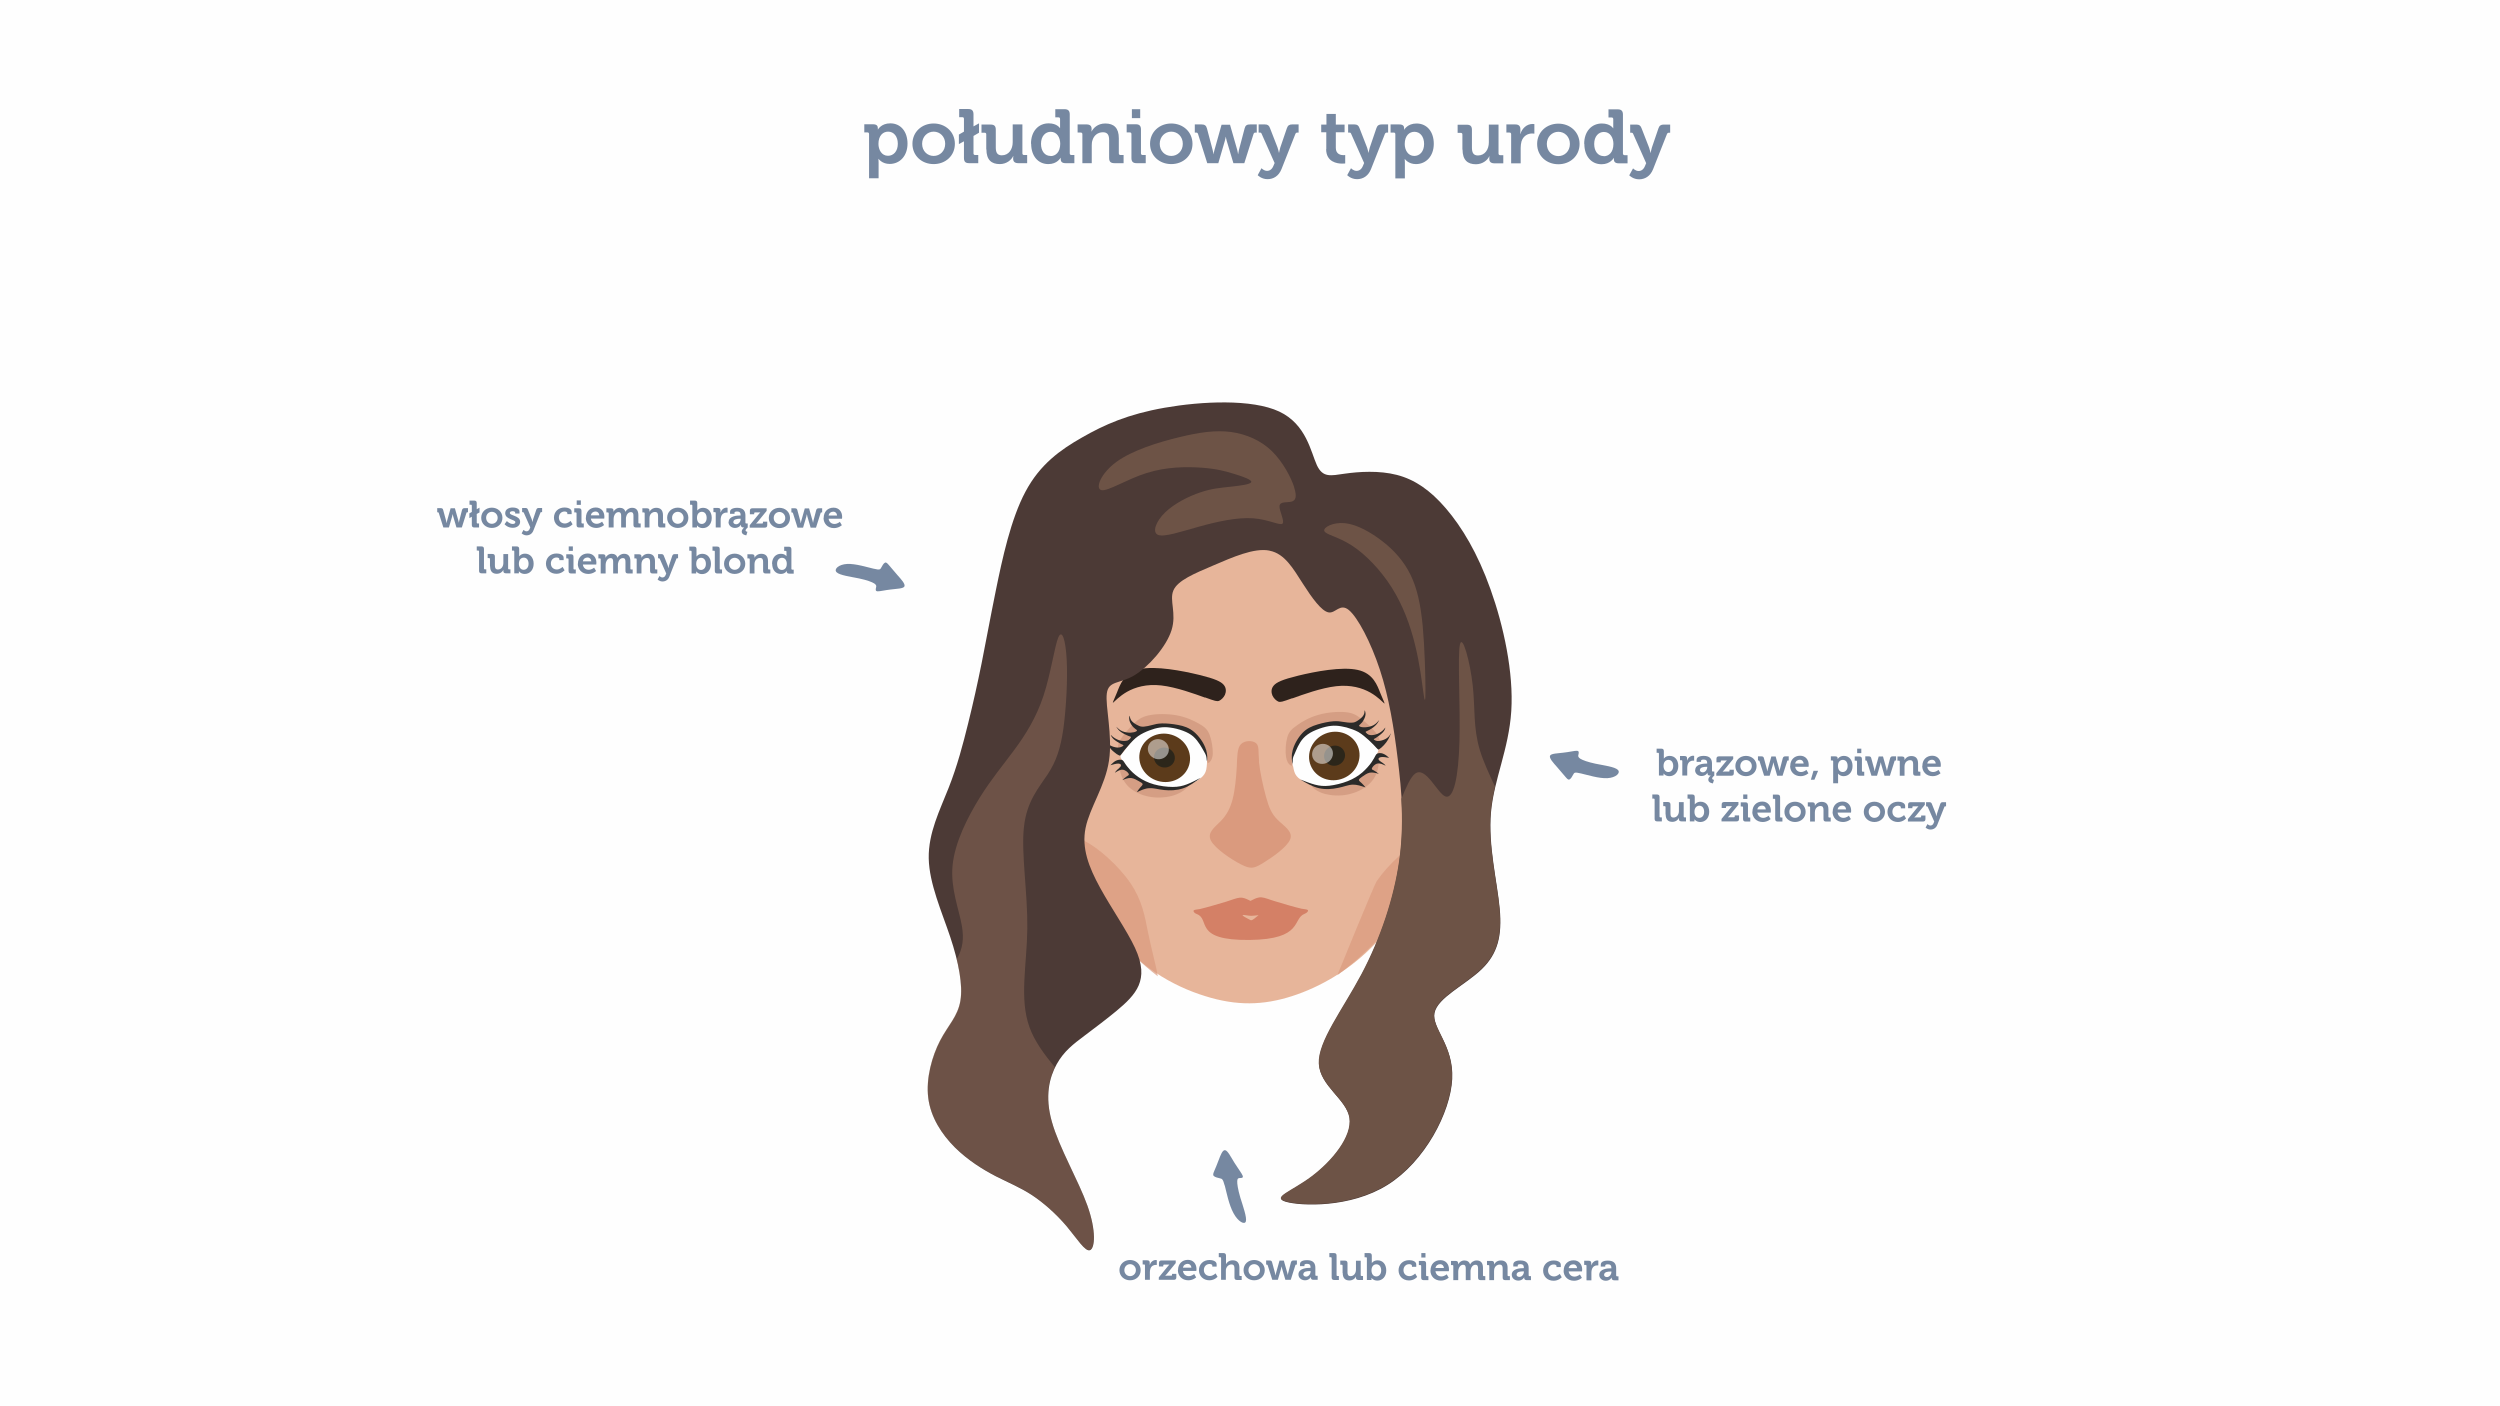 <?xml version="1.0" encoding="UTF-8"?>
<!DOCTYPE svg PUBLIC "-//W3C//DTD SVG 1.0//EN" "http://www.w3.org/TR/2001/REC-SVG-20010904/DTD/svg10.dtd">
<!-- Creator: CorelDRAW 2017 -->
<svg xmlns="http://www.w3.org/2000/svg" xml:space="preserve" width="162.56mm" height="91.44mm" version="1.0" style="shape-rendering:geometricPrecision; text-rendering:geometricPrecision; image-rendering:optimizeQuality; fill-rule:evenodd; clip-rule:evenodd"
viewBox="0 0 16256 9144"
 xmlns:xlink="http://www.w3.org/1999/xlink">
 <defs>
  <style type="text/css">
   <![CDATA[
    .fil0 {fill:#FEFEFE}
    .fil7 {fill:#2B2A29}
    .fil8 {fill:#5C3B1B}
    .fil2 {fill:#7688A1}
    .fil9 {fill:#2C261A}
    .fil4 {fill:#2E221C}
    .fil13 {fill:#4C3A36}
    .fil15 {fill:#6D5346}
    .fil5 {fill:#D48066}
    .fil12 {fill:#DA9A7E}
    .fil3 {fill:#E7B59A}
    .fil1 {fill:#7688A1;fill-rule:nonzero}
    .fil14 {fill:#B98C6D;fill-opacity:0.302}
    .fil10 {fill:#FEFEFE;fill-opacity:0.502}
    .fil6 {fill:#C4886E;fill-opacity:0.502}
    .fil11 {fill:#DA9A7E;fill-opacity:0.702}
   ]]>
  </style>
 </defs>
 <g id="Warstwa_x0020_1">
  <rect class="fil0" width="16256" height="9144"/>
  <path class="fil1" d="M5651 1159l62 0 0 -104c0,-13 -1,-22 -1,-22l1 0c0,0 22,33 72,33 66,0 116,-52 116,-132 0,-78 -44,-132 -112,-132 -59,0 -80,40 -80,40l-1 0c0,0 0,-4 0,-10 0,-14 -8,-24 -32,-24l-56 0 0 53 20 0c7,0 11,3 11,11l0 286zm61 -223c0,-56 31,-80 63,-80 37,0 63,31 63,79 0,50 -29,78 -64,78 -41,0 -62,-39 -62,-78zm221 -1c0,78 61,132 138,132 77,0 138,-54 138,-132 0,-77 -61,-132 -138,-132 -77,0 -138,55 -138,132zm63 0c0,-46 34,-79 75,-79 41,0 75,32 75,79 0,47 -34,79 -75,79 -41,0 -75,-32 -75,-79zm272 92c0,24 10,34 33,34l60 0 0 -53 -20 0c-7,0 -11,-4 -11,-11l0 -113 36 -21 0 -61 -36 20 0 -79c0,-23 -10,-34 -33,-34l-60 0 0 53 20 0c7,0 11,3 11,11l0 83 -33 19 0 62 33 -18 0 107zm146 -56c0,69 33,96 87,96 43,0 75,-26 87,-52l1 0c0,0 -1,5 -1,11l0 7c0,18 11,28 33,28l58 0 0 -53 -20 0c-7,0 -11,-4 -11,-11l0 -188 -63 0 0 116c0,45 -25,85 -71,85 -31,0 -39,-21 -39,-51l0 -116c0,-23 -10,-33 -33,-33l-60 0 0 53 20 0c7,0 11,3 11,11l0 98zm291 -36c0,78 44,132 112,132 58,0 79,-41 79,-41l1 0c0,0 0,4 0,9 0,15 8,26 31,26l58 0 0 -53 -19 0c-7,0 -11,-4 -11,-11l0 -253c0,-23 -10,-34 -34,-34l-60 0 0 53 20 0c7,0 11,3 11,11l0 44c0,8 0,15 0,15l-1 0c0,0 -18,-31 -73,-31 -67,0 -115,52 -115,132zm126 79c-37,0 -62,-31 -62,-79 0,-50 29,-78 63,-78 42,0 62,39 62,78 0,56 -31,80 -63,80zm206 47l62 0 0 -116c0,-12 1,-23 5,-34 9,-30 34,-51 68,-51 32,0 40,21 40,51l0 116c0,24 10,34 34,34l60 0 0 -53 -20 0c-7,0 -11,-4 -11,-11l0 -98c0,-67 -32,-96 -88,-96 -51,0 -78,31 -89,52l-1 0c0,0 1,-5 1,-11l0 -7c0,-18 -11,-28 -33,-28l-58 0 0 53 20 0c7,0 11,3 11,11l0 188zm323 -293l54 0 0 -58 -54 0 0 58zm-3 259c0,24 10,34 33,34l60 0 0 -53 -20 0c-7,0 -11,-4 -11,-11l0 -155c0,-23 -10,-34 -33,-34l-60 0 0 53 20 0c7,0 11,3 11,11l0 154zm121 -92c0,78 61,132 138,132 77,0 138,-54 138,-132 0,-77 -61,-132 -138,-132 -77,0 -138,55 -138,132zm63 0c0,-46 34,-79 75,-79 41,0 75,32 75,79 0,47 -34,79 -75,79 -41,0 -75,-32 -75,-79zm310 126l71 0 42 -144c4,-13 6,-27 6,-27l1 0c0,0 2,14 6,27l43 144 71 0 60 -190c3,-7 6,-9 14,-9l7 0 0 -53 -43 0c-21,0 -31,6 -36,26l-37 140c-3,13 -5,27 -5,27l-1 0c0,0 -1,-13 -5,-27l-47 -164 -55 0 -46 164c-4,13 -6,27 -6,27l-1 0c0,0 -1,-13 -5,-27l-37 -140c-5,-19 -15,-26 -36,-26l-43 0 0 53 7 0c7,0 11,1 14,9l60 190zm351 34l-24 44c0,0 24,26 64,26 38,0 73,-20 91,-66l90 -228c3,-7 7,-9 14,-9l7 0 0 -53 -42 0c-17,0 -28,6 -34,24l-43 126c-4,13 -8,34 -8,34l-1 0c0,0 -4,-21 -9,-34l-49 -126c-6,-17 -15,-24 -33,-24l-41 0 0 53 7 0c7,0 10,1 13,9l84 189 -8 19c-9,22 -24,32 -41,32 -21,0 -36,-17 -36,-17zm421 -126c0,84 70,95 105,95 11,0 19,-1 19,-1l0 -55c0,0 -4,1 -11,1 -17,0 -50,-6 -50,-47l0 -102 57 0 0 -50 -57 0 0 -69 -61 0 0 69 -34 0 0 50 33 0 0 110zm161 126l-24 44c0,0 24,26 64,26 38,0 73,-20 91,-66l90 -228c3,-7 7,-9 14,-9l7 0 0 -53 -42 0c-17,0 -28,6 -34,24l-43 126c-4,13 -8,34 -8,34l-1 0c0,0 -4,-21 -9,-34l-49 -126c-6,-17 -15,-24 -33,-24l-41 0 0 53 7 0c7,0 10,1 13,9l84 189 -8 19c-9,22 -24,32 -41,32 -21,0 -36,-17 -36,-17zm289 65l62 0 0 -104c0,-13 -1,-22 -1,-22l1 0c0,0 22,33 72,33 66,0 116,-52 116,-132 0,-78 -44,-132 -112,-132 -59,0 -80,40 -80,40l-1 0c0,0 0,-4 0,-10 0,-14 -8,-24 -32,-24l-56 0 0 53 20 0c7,0 11,3 11,11l0 286zm61 -223c0,-56 31,-80 63,-80 37,0 63,31 63,79 0,50 -29,78 -64,78 -41,0 -62,-39 -62,-78zm376 35c0,69 33,96 87,96 43,0 75,-26 87,-52l1 0c0,0 -1,5 -1,11l0 7c0,18 11,28 33,28l58 0 0 -53 -20 0c-7,0 -11,-4 -11,-11l0 -188 -63 0 0 116c0,45 -25,85 -71,85 -31,0 -39,-21 -39,-51l0 -116c0,-23 -10,-33 -33,-33l-60 0 0 53 20 0c7,0 11,3 11,11l0 98zm316 90l62 0 0 -100c0,-15 2,-29 5,-41 11,-38 42,-53 69,-53 9,0 15,1 15,1l0 -62c0,0 -6,-1 -11,-1 -39,0 -69,29 -80,65l-1 0c0,0 1,-6 1,-16l0 -15c0,-21 -11,-31 -34,-31l-57 0 0 53 20 0c7,0 11,3 11,11l0 188zm169 -126c0,78 61,132 138,132 77,0 138,-54 138,-132 0,-77 -61,-132 -138,-132 -77,0 -138,55 -138,132zm63 0c0,-46 34,-79 75,-79 41,0 75,32 75,79 0,47 -34,79 -75,79 -41,0 -75,-32 -75,-79zm244 0c0,78 44,132 112,132 58,0 79,-41 79,-41l1 0c0,0 0,4 0,9 0,15 8,26 31,26l58 0 0 -53 -19 0c-7,0 -11,-4 -11,-11l0 -253c0,-23 -10,-34 -34,-34l-60 0 0 53 20 0c7,0 11,3 11,11l0 44c0,8 0,15 0,15l-1 0c0,0 -18,-31 -73,-31 -67,0 -115,52 -115,132zm126 79c-37,0 -62,-31 -62,-79 0,-50 29,-78 63,-78 42,0 62,39 62,78 0,56 -31,80 -63,80zm190 81l-24 44c0,0 24,26 64,26 38,0 73,-20 91,-66l90 -228c3,-7 7,-9 14,-9l7 0 0 -53 -42 0c-17,0 -28,6 -34,24l-43 126c-4,13 -8,34 -8,34l-1 0c0,0 -4,-21 -9,-34l-49 -126c-6,-17 -15,-24 -33,-24l-41 0 0 53 7 0c7,0 10,1 13,9l84 189 -8 19c-9,22 -24,32 -41,32 -21,0 -36,-17 -36,-17z"/>
  <path class="fil2" d="M5681 3698c-40,-9 -118,-34 -173,-31 -55,3 -88,34 -68,54 20,20 92,29 145,40 52,11 84,23 100,33 15,10 14,18 11,28 -2,10 -5,22 10,23 15,1 49,-8 87,-12 38,-5 81,-5 88,-20 7,-16 -22,-47 -45,-73 -23,-26 -41,-47 -53,-62 -13,-15 -20,-24 -29,-19 -9,4 -18,21 -24,32 -6,11 -8,17 -48,7z"/>
  <path class="fil1" d="M2883 3430l36 0 21 -72c2,-7 3,-14 3,-14l1 0c0,0 1,7 3,14l21 72 35 0 30 -95c1,-4 3,-4 7,-4l3 0 0 -27 -21 0c-10,0 -15,3 -18,13l-18 70c-2,7 -2,13 -2,13l0 0c0,0 -1,-7 -3,-13l-23 -82 -28 0 -23 82c-2,7 -3,13 -3,13l-1 0c0,0 -1,-7 -2,-13l-19 -70c-2,-10 -7,-13 -18,-13l-21 0 0 27 3 0c4,0 6,1 7,4l30 95zm185 -17c0,12 5,17 17,17l30 0 0 -26 -10 0c-3,0 -5,-2 -5,-5l0 -57 18 -10 0 -31 -18 10 0 -39c0,-12 -5,-17 -17,-17l-30 0 0 27 10 0c3,0 5,2 5,5l0 42 -16 9 0 31 16 -9 0 54zm61 -46c0,39 31,66 69,66 39,0 69,-27 69,-66 0,-39 -31,-66 -69,-66 -38,0 -69,27 -69,66zm32 0c0,-23 17,-39 37,-39 20,0 38,16 38,39 0,23 -17,39 -38,39 -20,0 -37,-16 -37,-39zm121 43c0,0 18,22 52,22 27,0 48,-15 48,-39 0,-42 -67,-38 -67,-58 0,-7 8,-11 19,-11 7,0 16,3 16,9l0 6 28 0 0 -13c0,-20 -27,-26 -44,-26 -26,0 -49,12 -49,37 0,41 66,41 66,58 0,8 -7,12 -17,12 -21,0 -38,-19 -38,-19l-15 20zm122 36l-12 22c0,0 12,13 32,13 19,0 37,-10 45,-33l45 -114c1,-4 3,-4 7,-4l4 0 0 -27 -21 0c-9,0 -14,3 -17,12l-21 63c-2,6 -4,17 -4,17l0 0c0,0 -2,-10 -4,-17l-25 -63c-3,-9 -8,-12 -17,-12l-21 0 0 27 4 0c3,0 5,1 7,4l42 95 -4 10c-4,11 -12,16 -21,16 -10,0 -18,-9 -18,-9zm198 -80c0,37 27,66 68,66 34,0 53,-23 53,-23l-13 -22c0,0 -16,17 -37,17 -20,0 -39,-13 -39,-39 0,-23 16,-39 37,-39 8,0 18,3 18,10l0 7 28 0 0 -15c0,-22 -29,-28 -46,-28 -43,0 -69,30 -69,66zm148 -83l27 0 0 -29 -27 0 0 29zm-1 130c0,12 5,17 17,17l30 0 0 -26 -10 0c-3,0 -5,-2 -5,-5l0 -77c0,-12 -5,-17 -17,-17l-30 0 0 27 10 0c3,0 5,2 5,5l0 77zm60 -46c0,36 26,66 68,66 31,0 51,-19 51,-19l-13 -22c0,0 -15,14 -35,14 -19,0 -35,-12 -38,-34l87 0c0,0 1,-8 1,-12 0,-33 -20,-60 -56,-60 -38,0 -64,27 -64,66zm33 -16c3,-16 15,-25 31,-25 13,0 23,10 24,25l-55 0zm117 79l31 0 0 -55c0,-6 1,-11 2,-16 4,-16 15,-29 30,-29 15,0 17,12 17,25l0 75 31 0 0 -55c0,-6 0,-11 2,-16 3,-16 15,-29 30,-29 15,0 17,11 17,25l0 58c0,12 5,17 17,17l30 0 0 -26 -10 0c-3,0 -5,-2 -5,-5l0 -49c0,-33 -15,-48 -41,-48 -20,0 -36,12 -43,26l0 0c-5,-17 -18,-26 -37,-26 -20,0 -35,14 -41,26l0 0c0,0 0,-3 0,-5l0 -4c0,-9 -5,-14 -17,-14l-29 0 0 27 10 0c3,0 5,2 5,5l0 94zm233 0l31 0 0 -58c0,-6 1,-12 2,-17 4,-15 17,-26 34,-26 16,0 20,10 20,26l0 58c0,12 5,17 17,17l30 0 0 -26 -10 0c-3,0 -5,-2 -5,-5l0 -49c0,-33 -16,-48 -44,-48 -25,0 -39,16 -44,26l0 0c0,0 0,-3 0,-5l0 -4c0,-9 -5,-14 -17,-14l-29 0 0 27 10 0c3,0 5,2 5,5l0 94zm146 -63c0,39 31,66 69,66 39,0 69,-27 69,-66 0,-39 -31,-66 -69,-66 -38,0 -69,27 -69,66zm32 0c0,-23 17,-39 37,-39 20,0 38,16 38,39 0,23 -17,39 -38,39 -20,0 -37,-16 -37,-39zm132 63l30 0 0 -6c0,-5 0,-8 0,-8l0 0c0,0 11,18 38,18 33,0 58,-26 58,-66 0,-39 -22,-66 -56,-66 -27,0 -38,18 -38,18l0 0c0,0 0,-4 0,-11l0 -37c0,-12 -5,-17 -17,-17l-30 0 0 27 10 0c3,0 5,2 5,5l0 143zm30 -62c0,-28 15,-40 32,-40 19,0 31,16 31,40 0,25 -15,39 -32,39 -21,0 -31,-19 -31,-39zm123 62l31 0 0 -50c0,-7 1,-14 3,-21 6,-19 21,-26 34,-26 4,0 8,0 8,0l0 -31c0,0 -3,-1 -6,-1 -19,0 -34,14 -40,32l0 0c0,0 0,-3 0,-8l0 -7c0,-11 -6,-15 -17,-15l-29 0 0 27 10 0c3,0 5,2 5,5l0 94zm82 -36c0,24 20,39 42,39 29,0 39,-22 39,-22l0 0c0,0 0,2 0,5l0 1c0,6 4,13 15,13l6 0 0 0c-7,6 -16,15 -16,27 0,21 30,24 30,24l7 -23c0,0 -12,-1 -12,-9 0,-7 9,-15 14,-19l0 -26 -10 0c-3,0 -5,-2 -5,-5l0 -47c0,-28 -12,-50 -54,-50 -13,0 -46,3 -46,26l0 13 29 0 0 -7c0,-7 11,-8 17,-8 16,0 23,7 23,25l0 1 -3 0c-21,0 -75,3 -75,43zm32 -1c0,-17 26,-20 42,-20l5 0 0 3c0,15 -12,33 -29,33 -13,0 -19,-8 -19,-16zm105 38l98 0c12,0 17,-5 17,-17l0 -22 -28 0 0 7c0,4 -2,5 -5,5l-28 0c-8,0 -12,1 -12,1l0 0c0,0 5,-5 11,-12l58 -71 0 -17 -92 0c-12,0 -17,5 -17,17l0 22 28 0 0 -7c0,-3 2,-5 5,-5l23 0c8,0 12,0 12,0l0 0c0,0 -5,4 -11,12l-58 71 0 17zm125 -63c0,39 31,66 69,66 39,0 69,-27 69,-66 0,-39 -31,-66 -69,-66 -38,0 -69,27 -69,66zm32 0c0,-23 17,-39 37,-39 20,0 38,16 38,39 0,23 -17,39 -38,39 -20,0 -37,-16 -37,-39zm155 63l36 0 21 -72c2,-7 3,-14 3,-14l1 0c0,0 1,7 3,14l21 72 35 0 30 -95c1,-4 3,-4 7,-4l3 0 0 -27 -21 0c-10,0 -15,3 -18,13l-18 70c-2,7 -2,13 -2,13l0 0c0,0 -1,-7 -3,-13l-23 -82 -28 0 -23 82c-2,7 -3,13 -3,13l-1 0c0,0 -1,-7 -2,-13l-19 -70c-2,-10 -7,-13 -18,-13l-21 0 0 27 3 0c4,0 6,1 7,4l30 95zm169 -63c0,36 26,66 68,66 31,0 51,-19 51,-19l-13 -22c0,0 -15,14 -35,14 -19,0 -35,-12 -38,-34l87 0c0,0 1,-8 1,-12 0,-33 -20,-60 -56,-60 -38,0 -64,27 -64,66zm33 -16c3,-16 15,-25 31,-25 13,0 23,10 24,25l-55 0zm-2273 359c0,12 5,17 17,17l30 0 0 -26 -10 0c-3,0 -5,-2 -5,-5l0 -127c0,-12 -5,-17 -17,-17l-30 0 0 27 10 0c3,0 5,2 5,5l0 126zm72 -28c0,34 17,48 43,48 22,0 38,-13 43,-26l0 0c0,0 0,3 0,6l0 3c0,9 6,14 17,14l29 0 0 -26 -10 0c-3,0 -5,-2 -5,-5l0 -94 -31 0 0 58c0,22 -13,42 -35,42 -16,0 -20,-10 -20,-26l0 -58c0,-11 -5,-17 -17,-17l-30 0 0 27 10 0c3,0 5,2 5,5l0 49zm157 45l30 0 0 -6c0,-5 0,-8 0,-8l0 0c0,0 11,18 38,18 33,0 58,-26 58,-66 0,-39 -22,-66 -56,-66 -27,0 -38,18 -38,18l0 0c0,0 0,-4 0,-11l0 -37c0,-12 -5,-17 -17,-17l-30 0 0 27 10 0c3,0 5,2 5,5l0 143zm30 -62c0,-28 15,-40 32,-40 19,0 31,16 31,40 0,25 -15,39 -32,39 -21,0 -31,-19 -31,-39zm176 -1c0,37 27,66 68,66 34,0 53,-23 53,-23l-13 -22c0,0 -16,17 -37,17 -20,0 -39,-13 -39,-39 0,-23 16,-39 37,-39 8,0 18,3 18,10l0 7 28 0 0 -15c0,-22 -29,-28 -46,-28 -43,0 -69,30 -69,66zm148 -83l27 0 0 -29 -27 0 0 29zm-1 130c0,12 5,17 17,17l30 0 0 -26 -10 0c-3,0 -5,-2 -5,-5l0 -77c0,-12 -5,-17 -17,-17l-30 0 0 27 10 0c3,0 5,2 5,5l0 77zm60 -46c0,36 26,66 68,66 31,0 51,-19 51,-19l-13 -22c0,0 -15,14 -35,14 -19,0 -35,-12 -38,-34l87 0c0,0 1,-8 1,-12 0,-33 -20,-60 -56,-60 -38,0 -64,27 -64,66zm33 -16c3,-16 15,-25 31,-25 13,0 23,10 24,25l-55 0zm117 79l31 0 0 -55c0,-6 1,-11 2,-16 4,-16 15,-29 30,-29 15,0 17,12 17,25l0 75 31 0 0 -55c0,-6 0,-11 2,-16 3,-16 15,-29 30,-29 15,0 17,11 17,25l0 58c0,12 5,17 17,17l30 0 0 -26 -10 0c-3,0 -5,-2 -5,-5l0 -49c0,-33 -15,-48 -41,-48 -20,0 -36,12 -43,26l0 0c-5,-17 -18,-26 -37,-26 -20,0 -35,14 -41,26l0 0c0,0 0,-3 0,-5l0 -4c0,-9 -5,-14 -17,-14l-29 0 0 27 10 0c3,0 5,2 5,5l0 94zm233 0l31 0 0 -58c0,-6 1,-12 2,-17 4,-15 17,-26 34,-26 16,0 20,10 20,26l0 58c0,12 5,17 17,17l30 0 0 -26 -10 0c-3,0 -5,-2 -5,-5l0 -49c0,-33 -16,-48 -44,-48 -25,0 -39,16 -44,26l0 0c0,0 0,-3 0,-5l0 -4c0,-9 -5,-14 -17,-14l-29 0 0 27 10 0c3,0 5,2 5,5l0 94zm148 17l-12 22c0,0 12,13 32,13 19,0 37,-10 45,-33l45 -114c1,-4 3,-4 7,-4l4 0 0 -27 -21 0c-9,0 -14,3 -17,12l-21 63c-2,6 -4,17 -4,17l0 0c0,0 -2,-10 -4,-17l-25 -63c-3,-9 -8,-12 -17,-12l-21 0 0 27 4 0c3,0 5,1 7,4l42 95 -4 10c-4,11 -12,16 -21,16 -10,0 -18,-9 -18,-9zm209 -17l30 0 0 -6c0,-5 0,-8 0,-8l0 0c0,0 11,18 38,18 33,0 58,-26 58,-66 0,-39 -22,-66 -56,-66 -27,0 -38,18 -38,18l0 0c0,0 0,-4 0,-11l0 -37c0,-12 -5,-17 -17,-17l-30 0 0 27 10 0c3,0 5,2 5,5l0 143zm30 -62c0,-28 15,-40 32,-40 19,0 31,16 31,40 0,25 -15,39 -32,39 -21,0 -31,-19 -31,-39zm121 45c0,12 5,17 17,17l30 0 0 -26 -10 0c-3,0 -5,-2 -5,-5l0 -127c0,-12 -5,-17 -17,-17l-30 0 0 27 10 0c3,0 5,2 5,5l0 126zm60 -46c0,39 31,66 69,66 39,0 69,-27 69,-66 0,-39 -31,-66 -69,-66 -38,0 -69,27 -69,66zm32 0c0,-23 17,-39 37,-39 20,0 38,16 38,39 0,23 -17,39 -38,39 -20,0 -37,-16 -37,-39zm135 63l31 0 0 -58c0,-6 1,-12 2,-17 4,-15 17,-26 34,-26 16,0 20,10 20,26l0 58c0,12 5,17 17,17l30 0 0 -26 -10 0c-3,0 -5,-2 -5,-5l0 -49c0,-33 -16,-48 -44,-48 -25,0 -39,16 -44,26l0 0c0,0 0,-3 0,-5l0 -4c0,-9 -5,-14 -17,-14l-29 0 0 27 10 0c3,0 5,2 5,5l0 94zm146 -63c0,39 22,66 56,66 29,0 39,-20 39,-20l0 0c0,0 0,2 0,5 0,7 4,13 16,13l29 0 0 -26 -10 0c-3,0 -5,-2 -5,-5l0 -127c0,-12 -5,-17 -17,-17l-30 0 0 27 10 0c3,0 5,2 5,5l0 22c0,4 0,7 0,7l-1 0c0,0 -9,-15 -36,-15 -33,0 -57,26 -57,66zm63 40c-19,0 -31,-16 -31,-40 0,-25 14,-39 32,-39 21,0 31,19 31,39 0,28 -15,40 -32,40z"/>
  <path class="fil1" d="M10787 5043l30 0 0 -6c0,-5 0,-8 0,-8l0 0c0,0 11,18 38,18 33,0 58,-26 58,-66 0,-39 -22,-66 -56,-66 -27,0 -38,18 -38,18l0 0c0,0 0,-4 0,-11l0 -37c0,-12 -5,-17 -17,-17l-30 0 0 27 10 0c3,0 5,2 5,5l0 143zm30 -62c0,-28 15,-40 32,-40 19,0 31,16 31,40 0,25 -15,39 -32,39 -21,0 -31,-19 -31,-39zm123 62l31 0 0 -50c0,-7 1,-14 3,-21 6,-19 21,-26 34,-26 4,0 8,0 8,0l0 -31c0,0 -3,-1 -6,-1 -19,0 -34,14 -40,32l0 0c0,0 0,-3 0,-8l0 -7c0,-11 -6,-15 -17,-15l-29 0 0 27 10 0c3,0 5,2 5,5l0 94zm82 -36c0,24 20,39 42,39 29,0 39,-22 39,-22l0 0c0,0 0,2 0,5l0 1c0,6 4,13 15,13l6 0 0 0c-7,6 -16,15 -16,27 0,21 30,24 30,24l7 -23c0,0 -12,-1 -12,-9 0,-7 9,-15 14,-19l0 -26 -10 0c-3,0 -5,-2 -5,-5l0 -47c0,-28 -12,-50 -54,-50 -13,0 -46,3 -46,26l0 13 29 0 0 -7c0,-7 11,-8 17,-8 16,0 23,7 23,25l0 1 -3 0c-21,0 -75,3 -75,43zm32 -1c0,-17 26,-20 42,-20l5 0 0 3c0,15 -12,33 -29,33 -13,0 -19,-8 -19,-16zm105 38l98 0c12,0 17,-5 17,-17l0 -22 -28 0 0 7c0,4 -2,5 -5,5l-28 0c-8,0 -12,1 -12,1l0 0c0,0 5,-5 11,-12l58 -71 0 -17 -92 0c-12,0 -17,5 -17,17l0 22 28 0 0 -7c0,-3 2,-5 5,-5l23 0c8,0 12,0 12,0l0 0c0,0 -5,4 -11,12l-58 71 0 17zm125 -63c0,39 31,66 69,66 39,0 69,-27 69,-66 0,-39 -31,-66 -69,-66 -38,0 -69,27 -69,66zm32 0c0,-23 17,-39 37,-39 20,0 38,16 38,39 0,23 -17,39 -38,39 -20,0 -37,-16 -37,-39zm155 63l36 0 21 -72c2,-7 3,-14 3,-14l1 0c0,0 1,7 3,14l21 72 35 0 30 -95c1,-4 3,-4 7,-4l3 0 0 -27 -21 0c-10,0 -15,3 -18,13l-18 70c-2,7 -2,13 -2,13l0 0c0,0 -1,-7 -3,-13l-23 -82 -28 0 -23 82c-2,7 -3,13 -3,13l-1 0c0,0 -1,-7 -2,-13l-19 -70c-2,-10 -7,-13 -18,-13l-21 0 0 27 3 0c4,0 6,1 7,4l30 95zm169 -63c0,36 26,66 68,66 31,0 51,-19 51,-19l-13 -22c0,0 -15,14 -35,14 -19,0 -35,-12 -38,-34l87 0c0,0 1,-8 1,-12 0,-33 -20,-60 -56,-60 -38,0 -64,27 -64,66zm33 -16c3,-16 15,-25 31,-25 13,0 23,10 24,25l-55 0zm119 47l-17 58 23 0 24 -58 -30 0zm129 81l31 0 0 -52c0,-6 0,-11 0,-11l0 0c0,0 11,17 36,17 33,0 58,-26 58,-66 0,-39 -22,-66 -56,-66 -29,0 -40,20 -40,20l-1 0c0,0 0,-2 0,-5 0,-7 -4,-12 -16,-12l-28 0 0 27 10 0c3,0 5,2 5,5l0 143zm30 -112c0,-28 15,-40 32,-40 19,0 31,16 31,40 0,25 -15,39 -32,39 -21,0 -31,-19 -31,-39zm125 -84l27 0 0 -29 -27 0 0 29zm-1 130c0,12 5,17 17,17l30 0 0 -26 -10 0c-3,0 -5,-2 -5,-5l0 -77c0,-12 -5,-17 -17,-17l-30 0 0 27 10 0c3,0 5,2 5,5l0 77zm94 17l36 0 21 -72c2,-7 3,-14 3,-14l1 0c0,0 1,7 3,14l21 72 35 0 30 -95c1,-4 3,-4 7,-4l3 0 0 -27 -21 0c-10,0 -15,3 -18,13l-18 70c-2,7 -2,13 -2,13l0 0c0,0 -1,-7 -3,-13l-23 -82 -28 0 -23 82c-2,7 -3,13 -3,13l-1 0c0,0 -1,-7 -2,-13l-19 -70c-2,-10 -7,-13 -18,-13l-21 0 0 27 3 0c4,0 6,1 7,4l30 95zm184 0l31 0 0 -58c0,-6 1,-12 2,-17 4,-15 17,-26 34,-26 16,0 20,10 20,26l0 58c0,12 5,17 17,17l30 0 0 -26 -10 0c-3,0 -5,-2 -5,-5l0 -49c0,-33 -16,-48 -44,-48 -25,0 -39,16 -44,26l0 0c0,0 0,-3 0,-5l0 -4c0,-9 -5,-14 -17,-14l-29 0 0 27 10 0c3,0 5,2 5,5l0 94zm146 -63c0,36 26,66 68,66 31,0 51,-19 51,-19l-13 -22c0,0 -15,14 -35,14 -19,0 -35,-12 -38,-34l87 0c0,0 1,-8 1,-12 0,-33 -20,-60 -56,-60 -38,0 -64,27 -64,66zm33 -16c3,-16 15,-25 31,-25 13,0 23,10 24,25l-55 0zm-1773 359c0,12 5,17 17,17l30 0 0 -26 -10 0c-3,0 -5,-2 -5,-5l0 -127c0,-12 -5,-17 -17,-17l-30 0 0 27 10 0c3,0 5,2 5,5l0 126zm72 -28c0,34 17,48 43,48 22,0 38,-13 43,-26l0 0c0,0 0,3 0,6l0 3c0,9 6,14 17,14l29 0 0 -26 -10 0c-3,0 -5,-2 -5,-5l0 -94 -31 0 0 58c0,22 -13,42 -35,42 -16,0 -20,-10 -20,-26l0 -58c0,-11 -5,-17 -17,-17l-30 0 0 27 10 0c3,0 5,2 5,5l0 49zm157 45l30 0 0 -6c0,-5 0,-8 0,-8l0 0c0,0 11,18 38,18 33,0 58,-26 58,-66 0,-39 -22,-66 -56,-66 -27,0 -38,18 -38,18l0 0c0,0 0,-4 0,-11l0 -37c0,-12 -5,-17 -17,-17l-30 0 0 27 10 0c3,0 5,2 5,5l0 143zm30 -62c0,-28 15,-40 32,-40 19,0 31,16 31,40 0,25 -15,39 -32,39 -21,0 -31,-19 -31,-39zm175 62l98 0c12,0 17,-5 17,-17l0 -22 -28 0 0 7c0,4 -2,5 -5,5l-28 0c-8,0 -12,1 -12,1l0 0c0,0 5,-5 11,-12l58 -71 0 -17 -92 0c-12,0 -17,5 -17,17l0 22 28 0 0 -7c0,-3 2,-5 5,-5l23 0c8,0 12,0 12,0l0 0c0,0 -5,4 -11,12l-58 71 0 17zm142 -146l27 0 0 -29 -27 0 0 29zm-1 130c0,12 5,17 17,17l30 0 0 -26 -10 0c-3,0 -5,-2 -5,-5l0 -77c0,-12 -5,-17 -17,-17l-30 0 0 27 10 0c3,0 5,2 5,5l0 77zm60 -46c0,36 26,66 68,66 31,0 51,-19 51,-19l-13 -22c0,0 -15,14 -35,14 -19,0 -35,-12 -38,-34l87 0c0,0 1,-8 1,-12 0,-33 -20,-60 -56,-60 -38,0 -64,27 -64,66zm33 -16c3,-16 15,-25 31,-25 13,0 23,10 24,25l-55 0zm116 62c0,12 5,17 17,17l30 0 0 -26 -10 0c-3,0 -5,-2 -5,-5l0 -127c0,-12 -5,-17 -17,-17l-30 0 0 27 10 0c3,0 5,2 5,5l0 126zm60 -46c0,39 31,66 69,66 39,0 69,-27 69,-66 0,-39 -31,-66 -69,-66 -38,0 -69,27 -69,66zm32 0c0,-23 17,-39 37,-39 20,0 38,16 38,39 0,23 -17,39 -38,39 -20,0 -37,-16 -37,-39zm135 63l31 0 0 -58c0,-6 1,-12 2,-17 4,-15 17,-26 34,-26 16,0 20,10 20,26l0 58c0,12 5,17 17,17l30 0 0 -26 -10 0c-3,0 -5,-2 -5,-5l0 -49c0,-33 -16,-48 -44,-48 -25,0 -39,16 -44,26l0 0c0,0 0,-3 0,-5l0 -4c0,-9 -5,-14 -17,-14l-29 0 0 27 10 0c3,0 5,2 5,5l0 94zm146 -63c0,36 26,66 68,66 31,0 51,-19 51,-19l-13 -22c0,0 -15,14 -35,14 -19,0 -35,-12 -38,-34l87 0c0,0 1,-8 1,-12 0,-33 -20,-60 -56,-60 -38,0 -64,27 -64,66zm33 -16c3,-16 15,-25 31,-25 13,0 23,10 24,25l-55 0zm170 16c0,39 31,66 69,66 39,0 69,-27 69,-66 0,-39 -31,-66 -69,-66 -38,0 -69,27 -69,66zm32 0c0,-23 17,-39 37,-39 20,0 38,16 38,39 0,23 -17,39 -38,39 -20,0 -37,-16 -37,-39zm122 0c0,37 27,66 68,66 34,0 53,-23 53,-23l-13 -22c0,0 -16,17 -37,17 -20,0 -39,-13 -39,-39 0,-23 16,-39 37,-39 8,0 18,3 18,10l0 7 28 0 0 -15c0,-22 -29,-28 -46,-28 -43,0 -69,30 -69,66zm132 63l98 0c12,0 17,-5 17,-17l0 -22 -28 0 0 7c0,4 -2,5 -5,5l-28 0c-8,0 -12,1 -12,1l0 0c0,0 5,-5 11,-12l58 -71 0 -17 -92 0c-12,0 -17,5 -17,17l0 22 28 0 0 -7c0,-3 2,-5 5,-5l23 0c8,0 12,0 12,0l0 0c0,0 -5,4 -11,12l-58 71 0 17zm128 17l-12 22c0,0 12,13 32,13 19,0 37,-10 45,-33l45 -114c1,-4 3,-4 7,-4l4 0 0 -27 -21 0c-9,0 -14,3 -17,12l-21 63c-2,6 -4,17 -4,17l0 0c0,0 -2,-10 -4,-17l-25 -63c-3,-9 -8,-12 -17,-12l-21 0 0 27 4 0c3,0 5,1 7,4l42 95 -4 10c-4,11 -12,16 -21,16 -10,0 -18,-9 -18,-9z"/>
  <path class="fil2" d="M10279 5029c40,9 118,34 173,31 55,-3 88,-34 68,-54 -20,-20 -92,-29 -145,-40 -52,-11 -84,-23 -100,-33 -15,-10 -14,-18 -11,-28 2,-10 5,-22 -10,-23 -15,-1 -49,8 -87,12 -38,5 -81,5 -88,20 -7,16 22,47 45,73 23,26 41,47 53,62 13,15 20,24 29,19 9,-4 18,-21 24,-32 6,-11 8,-17 48,-7z"/>
  <path class="fil1" d="M7279 8259c0,39 31,66 69,66 39,0 69,-27 69,-66 0,-39 -31,-66 -69,-66 -38,0 -69,27 -69,66zm32 0c0,-23 17,-39 37,-39 20,0 38,16 38,39 0,23 -17,39 -38,39 -20,0 -37,-16 -37,-39zm135 63l31 0 0 -50c0,-7 1,-14 3,-21 6,-19 21,-26 34,-26 4,0 8,0 8,0l0 -31c0,0 -3,-1 -6,-1 -19,0 -34,14 -40,32l0 0c0,0 0,-3 0,-8l0 -7c0,-11 -6,-15 -17,-15l-29 0 0 27 10 0c3,0 5,2 5,5l0 94zm88 0l98 0c12,0 17,-5 17,-17l0 -22 -28 0 0 7c0,4 -2,5 -5,5l-28 0c-8,0 -12,1 -12,1l0 0c0,0 5,-5 11,-12l58 -71 0 -17 -92 0c-12,0 -17,5 -17,17l0 22 28 0 0 -7c0,-3 2,-5 5,-5l23 0c8,0 12,0 12,0l0 0c0,0 -5,4 -11,12l-58 71 0 17zm125 -63c0,36 26,66 68,66 31,0 51,-19 51,-19l-13 -22c0,0 -15,14 -35,14 -19,0 -35,-12 -38,-34l87 0c0,0 1,-8 1,-12 0,-33 -20,-60 -56,-60 -38,0 -64,27 -64,66zm33 -16c3,-16 15,-25 31,-25 13,0 23,10 24,25l-55 0zm104 16c0,37 27,66 68,66 34,0 53,-23 53,-23l-13 -22c0,0 -16,17 -37,17 -20,0 -39,-13 -39,-39 0,-23 16,-39 37,-39 8,0 18,3 18,10l0 7 28 0 0 -15c0,-22 -29,-28 -46,-28 -43,0 -69,30 -69,66zm144 63l31 0 0 -58c0,-6 0,-11 2,-16 5,-15 18,-26 34,-26 16,0 20,10 20,26l0 58c0,12 5,17 17,17l30 0 0 -26 -10 0c-3,0 -5,-2 -5,-5l0 -49c0,-33 -16,-48 -44,-48 -22,0 -37,13 -43,25l0 0c0,0 0,-4 0,-11l0 -44c0,-11 -5,-17 -17,-17l-30 0 0 27 10 0c3,0 5,2 5,5l0 143zm146 -63c0,39 31,66 69,66 39,0 69,-27 69,-66 0,-39 -31,-66 -69,-66 -38,0 -69,27 -69,66zm32 0c0,-23 17,-39 37,-39 20,0 38,16 38,39 0,23 -17,39 -38,39 -20,0 -37,-16 -37,-39zm155 63l36 0 21 -72c2,-7 3,-14 3,-14l1 0c0,0 1,7 3,14l21 72 35 0 30 -95c1,-4 3,-4 7,-4l3 0 0 -27 -21 0c-10,0 -15,3 -18,13l-18 70c-2,7 -2,13 -2,13l0 0c0,0 -1,-7 -3,-13l-23 -82 -28 0 -23 82c-2,7 -3,13 -3,13l-1 0c0,0 -1,-7 -2,-13l-19 -70c-2,-10 -7,-13 -18,-13l-21 0 0 27 3 0c4,0 6,1 7,4l30 95zm170 -36c0,25 21,39 43,39 28,0 38,-22 38,-22l0 0c0,0 0,2 0,5 0,7 4,14 16,14l28 0 0 -26 -10 0c-3,0 -5,-2 -5,-5l0 -47c0,-28 -12,-50 -54,-50 -13,0 -46,2 -46,26l0 13 29 0 0 -7c0,-7 11,-8 17,-8 16,0 23,7 23,25l0 1 -4 0c-20,0 -75,3 -75,43zm32 -1c0,-18 26,-20 42,-20l5 0 0 3c0,15 -12,33 -29,33 -13,0 -19,-8 -19,-16zm184 21c0,12 5,17 17,17l30 0 0 -26 -10 0c-3,0 -5,-2 -5,-5l0 -127c0,-12 -5,-17 -17,-17l-30 0 0 27 10 0c3,0 5,2 5,5l0 126zm72 -28c0,34 17,48 43,48 22,0 38,-13 43,-26l0 0c0,0 0,3 0,6l0 3c0,9 6,14 17,14l29 0 0 -26 -10 0c-3,0 -5,-2 -5,-5l0 -94 -31 0 0 58c0,22 -13,42 -35,42 -16,0 -20,-10 -20,-26l0 -58c0,-11 -5,-17 -17,-17l-30 0 0 27 10 0c3,0 5,2 5,5l0 49zm157 45l30 0 0 -6c0,-5 0,-8 0,-8l0 0c0,0 11,18 38,18 33,0 58,-26 58,-66 0,-39 -22,-66 -56,-66 -27,0 -38,18 -38,18l0 0c0,0 0,-4 0,-11l0 -37c0,-12 -5,-17 -17,-17l-30 0 0 27 10 0c3,0 5,2 5,5l0 143zm30 -62c0,-28 15,-40 32,-40 19,0 31,16 31,40 0,25 -15,39 -32,39 -21,0 -31,-19 -31,-39zm176 -1c0,37 27,66 68,66 34,0 53,-23 53,-23l-13 -22c0,0 -16,17 -37,17 -20,0 -39,-13 -39,-39 0,-23 16,-39 37,-39 8,0 18,3 18,10l0 7 28 0 0 -15c0,-22 -29,-28 -46,-28 -43,0 -69,30 -69,66zm148 -83l27 0 0 -29 -27 0 0 29zm-1 130c0,12 5,17 17,17l30 0 0 -26 -10 0c-3,0 -5,-2 -5,-5l0 -77c0,-12 -5,-17 -17,-17l-30 0 0 27 10 0c3,0 5,2 5,5l0 77zm60 -46c0,36 26,66 68,66 31,0 51,-19 51,-19l-13 -22c0,0 -15,14 -35,14 -19,0 -35,-12 -38,-34l87 0c0,0 1,-8 1,-12 0,-33 -20,-60 -56,-60 -38,0 -64,27 -64,66zm33 -16c3,-16 15,-25 31,-25 13,0 23,10 24,25l-55 0zm117 79l31 0 0 -55c0,-6 1,-11 2,-16 4,-16 15,-29 30,-29 15,0 17,12 17,25l0 75 31 0 0 -55c0,-6 0,-11 2,-16 3,-16 15,-29 30,-29 15,0 17,11 17,25l0 58c0,12 5,17 17,17l30 0 0 -26 -10 0c-3,0 -5,-2 -5,-5l0 -49c0,-33 -15,-48 -41,-48 -20,0 -36,12 -43,26l0 0c-5,-17 -18,-26 -37,-26 -20,0 -35,14 -41,26l0 0c0,0 0,-3 0,-5l0 -4c0,-9 -5,-14 -17,-14l-29 0 0 27 10 0c3,0 5,2 5,5l0 94zm233 0l31 0 0 -58c0,-6 1,-12 2,-17 4,-15 17,-26 34,-26 16,0 20,10 20,26l0 58c0,12 5,17 17,17l30 0 0 -26 -10 0c-3,0 -5,-2 -5,-5l0 -49c0,-33 -16,-48 -44,-48 -25,0 -39,16 -44,26l0 0c0,0 0,-3 0,-5l0 -4c0,-9 -5,-14 -17,-14l-29 0 0 27 10 0c3,0 5,2 5,5l0 94zm146 -36c0,25 21,39 43,39 28,0 38,-22 38,-22l0 0c0,0 0,2 0,5 0,7 4,14 16,14l28 0 0 -26 -10 0c-3,0 -5,-2 -5,-5l0 -47c0,-28 -12,-50 -54,-50 -13,0 -46,2 -46,26l0 13 29 0 0 -7c0,-7 11,-8 17,-8 16,0 23,7 23,25l0 1 -4 0c-20,0 -75,3 -75,43zm32 -1c0,-18 26,-20 42,-20l5 0 0 3c0,15 -12,33 -29,33 -13,0 -19,-8 -19,-16zm172 -25c0,37 27,66 68,66 34,0 53,-23 53,-23l-13 -22c0,0 -16,17 -37,17 -20,0 -39,-13 -39,-39 0,-23 16,-39 37,-39 8,0 18,3 18,10l0 7 28 0 0 -15c0,-22 -29,-28 -46,-28 -43,0 -69,30 -69,66zm133 0c0,36 26,66 68,66 31,0 51,-19 51,-19l-13 -22c0,0 -15,14 -35,14 -19,0 -35,-12 -38,-34l87 0c0,0 1,-8 1,-12 0,-33 -20,-60 -56,-60 -38,0 -64,27 -64,66zm33 -16c3,-16 15,-25 31,-25 13,0 23,10 24,25l-55 0zm117 79l31 0 0 -50c0,-7 1,-14 3,-21 6,-19 21,-26 34,-26 4,0 8,0 8,0l0 -31c0,0 -3,-1 -6,-1 -19,0 -34,14 -40,32l0 0c0,0 0,-3 0,-8l0 -7c0,-11 -6,-15 -17,-15l-29 0 0 27 10 0c3,0 5,2 5,5l0 94zm82 -36c0,25 21,39 43,39 28,0 38,-22 38,-22l0 0c0,0 0,2 0,5 0,7 4,14 16,14l28 0 0 -26 -10 0c-3,0 -5,-2 -5,-5l0 -47c0,-28 -12,-50 -54,-50 -13,0 -46,2 -46,26l0 13 29 0 0 -7c0,-7 11,-8 17,-8 16,0 23,7 23,25l0 1 -4 0c-20,0 -75,3 -75,43zm32 -1c0,-18 26,-20 42,-20l5 0 0 3c0,15 -12,33 -29,33 -13,0 -19,-8 -19,-16z"/>
  <path class="fil2" d="M7964 7709c11,42 27,126 57,180 29,54 72,78 80,53 8,-25 -19,-100 -36,-155 -16,-55 -21,-90 -20,-108 1,-18 9,-19 19,-19 10,0 22,-1 16,-16 -6,-15 -30,-46 -53,-83 -23,-37 -44,-80 -61,-82 -17,-3 -30,34 -42,65 -11,30 -21,53 -28,69 -7,17 -11,27 -3,34 8,8 27,12 40,15 13,3 19,4 30,46z"/>
  <g id="_1552268347488">
   <path class="fil3" d="M9307 5513c-75,221 -202,450 -364,622 -162,171 -359,284 -544,343 -185,59 -357,64 -563,-1 -207,-64 -449,-197 -633,-455 -184,-258 -311,-640 -365,-992 -54,-352 -35,-673 26,-938 61,-265 163,-474 324,-627 162,-153 382,-250 633,-284 250,-34 530,-6 812,67 282,73 565,191 698,469 133,277 116,714 95,1038 -21,325 -44,537 -119,758z"/>
   <path class="fil4" d="M8404 4541c66,-24 187,-68 284,-79 97,-11 170,12 222,41 51,29 81,63 90,70 9,7 -4,-15 -24,-65 -20,-50 -46,-130 -148,-152 -102,-23 -278,11 -385,37 -107,26 -143,44 -161,65 -18,21 -16,46 -8,65 9,19 25,33 38,39 14,5 25,2 91,-22z"/>
   <path class="fil5" d="M8293 5861c-38,-11 -66,-24 -89,-26 -23,-2 -43,8 -57,15 -6,3 -11,6 -16,8 -4,-2 -8,-4 -12,-6 -15,-7 -34,-17 -57,-15 -23,2 -51,14 -89,26 -51,15 -120,36 -171,48 -15,3 -34,3 -40,9 -5,6 4,18 21,24 89,34 -27,172 342,168 351,-4 277,-139 358,-170 16,-6 26,-18 21,-24 -5,-6 -25,-6 -40,-9 -49,-11 -124,-34 -171,-48zm-200 89c46,7 37,6 91,1 -20,14 -36,33 -50,33 0,0 -86,-41 -41,-34z"/>
   <g>
    <path class="fil6" d="M7724 5115c-9,12 -34,34 -73,50 -39,16 -93,24 -144,20 -52,-4 -102,-21 -139,-46 -37,-24 -60,-56 -74,-90 -14,-34 -18,-71 -9,-75 9,-3 32,27 63,54 31,27 72,50 109,65 38,15 72,21 104,25 32,4 61,5 86,2 26,-4 48,-12 63,-15 15,-3 22,-2 14,10z"/>
    <path class="fil6" d="M7834 4873c-10,-31 -28,-61 -51,-85 -24,-24 -53,-42 -94,-55 -41,-13 -93,-21 -136,-20 -42,1 -74,12 -105,25 -31,14 -62,30 -85,48 -24,18 -41,39 -54,55 -13,16 -22,27 -28,33 -6,6 -8,6 -10,-3 -2,-9 -5,-28 12,-58 17,-30 53,-71 83,-101 30,-30 53,-49 101,-60 48,-11 121,-12 183,-1 62,11 112,35 147,55 35,20 54,36 68,71 14,35 22,88 21,122 -1,34 -12,48 -20,56 -8,8 -14,9 -18,-6 -4,-15 -6,-46 -15,-77z"/>
    <path class="fil0" d="M7848 4966c2,-27 3,-60 -9,-95 -12,-35 -38,-71 -85,-100 -47,-29 -116,-50 -178,-52 -62,-2 -117,16 -164,52 -47,36 -85,90 -106,117 -22,27 -26,27 -13,50 14,23 46,67 82,100 36,33 77,53 121,67 44,14 91,23 139,19 48,-4 96,-21 130,-38 34,-17 55,-34 67,-53 12,-19 14,-39 16,-66z"/>
    <path class="fil7" d="M7849 4947c1,-8 5,-41 -9,-79 -13,-38 -44,-82 -76,-109 -32,-27 -66,-38 -103,-45 -37,-7 -78,-11 -106,-10 -28,1 -44,5 -62,10 -19,5 -40,10 -55,11 -16,1 -25,-1 -40,-9 -15,-7 -34,-19 -43,-33 -9,-14 -8,-29 -9,-29 -2,0 -6,14 -2,31 4,16 16,34 26,44 10,10 17,14 21,17 3,3 3,7 -4,10 -6,4 -18,7 -34,8 -17,1 -38,-2 -55,-9 -17,-7 -29,-19 -35,-25 -6,-6 -6,-6 -2,0 4,6 12,18 27,29 15,11 36,21 49,26 13,5 17,5 17,8 0,3 -4,8 -9,13 -5,5 -10,9 -22,11 -12,2 -30,1 -47,-4 -17,-6 -33,-16 -42,-24 -9,-8 -12,-13 -11,-9 1,3 6,15 19,27 14,12 36,25 48,31 13,6 15,6 15,8 0,2 -4,6 -10,9 -6,3 -15,6 -29,6 -14,-1 -33,-6 -47,-14 -14,-8 -22,-19 -26,-25 -4,-6 -4,-6 -1,1 3,6 10,19 19,32 9,12 19,24 32,34 12,11 26,20 34,23 7,3 8,0 17,-11 8,-12 24,-32 43,-53 18,-21 39,-44 63,-61 24,-17 51,-29 75,-38 24,-9 45,-15 66,-18 21,-3 42,-4 68,0 26,3 58,11 84,21 27,10 49,22 66,37 18,16 32,35 43,52 11,17 19,32 26,44 7,12 13,22 16,36 3,14 2,32 4,24z"/>
    <ellipse class="fil8" transform="matrix(0.262 0.077 -0.077 0.262 7573.19 4927.72)" rx="607" ry="574"/>
    <path class="fil7" d="M7810 5056c-31,16 -63,33 -92,44 -29,11 -56,17 -93,17 -37,0 -83,-6 -122,-17 -39,-11 -71,-27 -99,-46 -28,-19 -51,-41 -66,-60 -16,-18 -24,-32 -30,-41 -6,-9 -11,-12 -19,-13 -9,-1 -22,1 -34,7 -12,6 -23,18 -35,29 20,-6 39,-11 52,-11 13,1 20,7 17,16 -4,8 -18,18 -26,26 -8,8 -11,13 -14,18 18,-11 35,-22 52,-20 17,2 34,17 38,26 5,9 -3,11 -12,17 -9,6 -19,15 -30,25 20,-8 39,-16 58,-14 19,2 37,13 51,21 14,8 24,13 24,19 0,6 -9,14 -17,23 -8,9 -14,19 -21,29 27,-12 53,-25 81,-26 28,-2 58,8 96,12 38,4 83,3 124,-11 41,-14 78,-42 115,-69z"/>
    <ellipse class="fil9" transform="matrix(0.108 0.032 -0.032 0.108 7571.38 4925.9)" rx="607" ry="574"/>
    <path class="fil10" d="M7550 4809c36,11 58,47 48,82 -10,34 -48,54 -84,43 -36,-11 -58,-47 -48,-82 10,-34 48,-54 84,-43z"/>
   </g>
   <g>
    <path class="fil6" d="M8536 5120c10,11 37,31 78,42 41,11 95,15 146,5 51,-10 99,-32 133,-60 34,-28 54,-62 64,-97 10,-35 11,-73 1,-75 -9,-2 -29,30 -58,60 -29,30 -66,57 -102,76 -36,19 -70,29 -101,36 -31,7 -60,11 -86,11 -26,-1 -49,-7 -64,-9 -15,-2 -22,0 -12,11z"/>
    <path class="fil6" d="M8411 4889c7,-32 21,-64 42,-90 21,-26 48,-47 87,-64 39,-17 91,-31 133,-34 42,-3 75,4 107,14 32,10 64,23 90,39 26,16 45,35 59,49 15,15 25,25 31,30 6,5 8,5 10,-4 1,-10 2,-29 -18,-57 -20,-28 -60,-65 -93,-92 -33,-27 -58,-44 -107,-49 -49,-5 -122,0 -182,18 -60,17 -108,46 -140,70 -33,23 -50,41 -60,77 -10,36 -13,90 -8,124 5,34 17,47 26,54 9,7 15,8 17,-8 2,-15 1,-46 7,-78z"/>
    <path class="fil0" d="M8407 4982c-5,-27 -10,-59 -1,-95 9,-36 30,-75 74,-109 44,-34 110,-62 172,-70 62,-8 119,4 169,35 50,31 94,80 118,105 24,25 29,24 18,48 -11,24 -39,72 -72,108 -33,36 -71,60 -113,79 -42,19 -88,32 -136,33 -48,1 -97,-11 -133,-25 -36,-13 -59,-28 -72,-45 -14,-17 -18,-38 -23,-64z"/>
    <path class="fil7" d="M8404 4963c-2,-7 -9,-40 0,-79 9,-40 35,-86 64,-117 29,-31 62,-45 98,-56 36,-11 76,-19 104,-21 28,-2 44,1 63,4 19,3 41,6 56,5 16,0 25,-4 39,-13 14,-9 32,-23 39,-37 8,-14 5,-30 6,-30 2,0 8,14 6,30 -2,17 -13,35 -21,47 -9,11 -16,15 -19,19 -3,4 -2,7 5,10 7,3 19,5 35,4 16,-1 37,-5 53,-14 16,-9 27,-22 32,-28 5,-6 5,-6 2,0 -3,6 -10,19 -24,32 -13,13 -33,25 -46,31 -12,6 -16,7 -16,9 0,3 5,8 10,12 5,4 11,8 23,9 12,1 30,-2 46,-9 16,-7 31,-19 39,-28 8,-9 10,-14 10,-10 -1,4 -4,16 -16,29 -12,13 -33,28 -45,36 -12,7 -15,8 -14,9 0,2 4,5 11,8 6,3 16,5 30,2 14,-2 33,-9 45,-18 13,-9 20,-21 23,-27 3,-6 3,-6 1,1 -3,7 -8,20 -16,34 -7,13 -17,26 -28,38 -11,12 -24,23 -31,27 -7,4 -8,1 -18,-9 -9,-11 -27,-29 -48,-49 -21,-19 -44,-39 -69,-54 -26,-14 -54,-23 -78,-30 -25,-6 -46,-10 -67,-11 -21,-1 -42,1 -68,7 -26,6 -56,17 -82,29 -25,12 -46,27 -62,44 -16,17 -28,38 -37,56 -9,18 -15,34 -21,47 -6,13 -11,23 -12,38 -1,14 1,32 -1,25z"/>
    <ellipse class="fil8" transform="matrix(-0.252 0.104 0.104 0.252 8676.17 4915.76)" rx="607" ry="574"/>
    <path class="fil7" d="M8454 5068c33,13 66,26 96,34 30,8 58,11 94,7 36,-4 82,-15 120,-30 38,-15 68,-34 94,-56 25,-22 46,-46 60,-66 14,-20 21,-35 26,-44 5,-9 9,-13 18,-15 9,-2 22,-2 34,4 13,5 25,15 37,26 -20,-4 -40,-7 -53,-5 -13,2 -20,9 -15,17 4,8 20,16 29,23 9,7 13,11 16,16 -19,-9 -37,-18 -54,-14 -17,4 -32,21 -35,30 -4,9 4,10 13,15 9,5 21,13 32,22 -20,-6 -40,-11 -59,-8 -19,4 -36,17 -49,26 -13,9 -22,16 -22,22 0,6 11,13 19,21 9,8 16,17 24,27 -28,-9 -55,-19 -84,-18 -28,1 -57,14 -94,21 -37,8 -82,12 -125,2 -43,-10 -82,-33 -122,-57z"/>
    <ellipse class="fil9" transform="matrix(-0.105 0.043 0.043 0.105 8677.77 4913.76)" rx="607" ry="574"/>
    <path class="fil10" d="M8575 4842c-35,14 -52,53 -39,86 14,33 53,48 88,34 35,-14 52,-53 39,-86 -14,-33 -53,-48 -88,-34z"/>
   </g>
   <path class="fil11" d="M7528 6348c-107,-83 -215,-185 -308,-310 -119,-161 -212,-360 -279,-569 20,-20 56,-26 112,0 87,42 222,162 298,274 76,112 93,216 112,310 19,94 41,178 55,241 4,20 8,38 10,53z"/>
   <path class="fil11" d="M9338 5442c-21,-7 -50,-4 -89,15 -87,42 -222,162 -298,274 -15,22 -253,603 -255,610 74,-55 147,-116 212,-181 198,-196 324,-426 428,-713l2 -6z"/>
   <path class="fil12" d="M8186 4951c6,65 27,161 46,230 19,69 36,111 76,150 39,39 100,74 82,125 -19,51 -117,119 -176,155 -60,37 -81,42 -144,10 -63,-32 -169,-103 -196,-155 -27,-52 25,-87 63,-126 38,-39 62,-82 78,-143 16,-62 23,-142 27,-210 3,-67 2,-122 27,-148 25,-26 76,-25 98,-7 22,18 14,54 20,119z"/>
   <path class="fil4" d="M7835 4536c-66,-24 -187,-68 -284,-79 -97,-11 -170,12 -222,41 -51,29 -81,63 -90,70 -9,7 4,-15 24,-65 20,-50 46,-130 148,-152 102,-23 278,11 385,37 107,26 143,44 161,65 18,21 16,46 8,65 -9,19 -25,33 -38,39 -14,5 -25,2 -91,-22z"/>
   <path class="fil13" d="M8253 3580c-99,-19 -240,44 -364,97 -124,53 -231,97 -259,162 -28,64 22,149 -12,258 -34,109 -151,241 -245,296 -94,55 -165,32 -176,116 -11,84 39,273 14,438 -25,165 -125,304 -152,436 -27,131 20,254 94,389 74,135 176,281 227,391 51,110 50,183 24,245 -27,62 -80,112 -145,166 -64,53 -140,110 -209,162 -69,52 -132,99 -179,184 -47,85 -79,207 -31,375 47,168 173,382 231,545 58,163 49,276 17,289 -31,13 -85,-75 -152,-155 -68,-80 -149,-152 -226,-203 -77,-50 -149,-79 -234,-122 -85,-44 -182,-104 -267,-188 -85,-85 -157,-195 -173,-322 -16,-127 25,-272 77,-372 52,-100 115,-157 132,-259 17,-102 -11,-250 -66,-415 -55,-165 -137,-347 -140,-512 -3,-165 72,-312 129,-457 57,-144 94,-286 127,-419 33,-133 61,-259 88,-393 27,-133 52,-275 93,-476 41,-201 97,-462 192,-639 94,-177 226,-272 369,-353 143,-82 297,-151 537,-193 240,-42 567,-58 744,25 177,83 206,265 245,349 39,83 90,68 181,55 91,-13 223,-22 339,8 116,30 217,99 319,218 102,119 206,289 290,526 85,237 151,542 135,791 -16,250 -113,444 -132,660 -19,215 41,451 57,627 16,176 -13,292 -118,393 -105,101 -287,185 -306,284 -19,99 126,212 115,429 -11,217 -177,537 -421,689 -243,152 -564,137 -659,110 -95,-27 35,-64 167,-163 132,-99 265,-259 246,-382 -20,-122 -192,-207 -199,-352 -6,-144 154,-349 278,-582 124,-234 211,-497 245,-737 34,-239 14,-455 -11,-661 -25,-206 -57,-402 -116,-582 -59,-180 -145,-343 -203,-390 -57,-46 -86,24 -131,16 -46,-8 -108,-94 -168,-188 -60,-93 -116,-194 -215,-213z"/>
   <path class="fil14" d="M6859 6939c-41,84 -64,200 -20,354 47,168 173,382 231,545 58,163 49,276 17,289 -31,13 -85,-75 -152,-155 -68,-80 -149,-152 -226,-203 -77,-50 -149,-79 -234,-122 -85,-44 -182,-104 -267,-188 -85,-85 -157,-195 -173,-322 -16,-127 25,-272 77,-372 52,-100 115,-157 132,-259 12,-71 2,-163 -23,-268 41,-72 47,-137 34,-215 -18,-108 -75,-244 -61,-394 14,-151 99,-317 177,-443 79,-126 151,-210 223,-308 72,-97 143,-208 191,-353 48,-145 73,-326 97,-381 24,-55 47,16 54,144 7,128 -3,313 -21,447 -19,133 -47,215 -102,299 -55,85 -137,173 -155,345 -19,171 25,426 22,661 -3,236 -53,452 14,639 33,91 94,175 166,261z"/>
   <path class="fil15" d="M9721 5115c-13,55 -23,109 -28,165 -19,215 41,451 57,627 16,176 -13,292 -118,393 -105,101 -287,185 -306,284 -19,99 126,212 115,429 -11,217 -177,537 -421,689 -243,152 -564,137 -659,110 -95,-27 35,-64 167,-163 132,-99 265,-259 246,-382 -20,-122 -192,-207 -199,-352 -6,-144 154,-349 278,-582 124,-234 211,-497 245,-737 20,-141 21,-274 14,-401 34,-84 61,-142 89,-164 70,-53 145,129 198,148 53,19 85,-126 91,-360 6,-234 -13,-557 3,-628 16,-71 66,111 83,264 17,152 2,275 47,424 22,73 60,153 98,236z"/>
   <path class="fil15" d="M8611 3452c7,24 87,36 176,93 90,57 189,159 263,276 73,116 121,247 151,371 31,125 45,244 54,309 9,64 14,74 14,-14 0,-88 -5,-273 -18,-417 -14,-144 -37,-246 -79,-332 -42,-86 -104,-157 -181,-217 -77,-60 -168,-111 -245,-119 -78,-8 -142,27 -135,50z"/>
   <path class="fil15" d="M8415 3167c-20,-62 -72,-162 -144,-233 -73,-71 -167,-111 -266,-125 -99,-13 -203,1 -338,34 -136,33 -304,85 -407,160 -103,75 -141,174 -98,184 42,9 165,-71 293,-111 128,-41 261,-42 358,-35 97,7 156,23 214,41 58,18 115,38 109,53 -6,15 -73,23 -136,30 -63,7 -121,11 -196,37 -75,25 -168,72 -228,130 -60,58 -86,129 -46,146 41,16 149,-21 268,-54 119,-33 247,-61 349,-54 101,7 175,49 192,35 17,-14 -22,-85 -19,-115 3,-31 49,-21 77,-28 28,-7 38,-31 18,-93z"/>
  </g>
 </g>
</svg>
